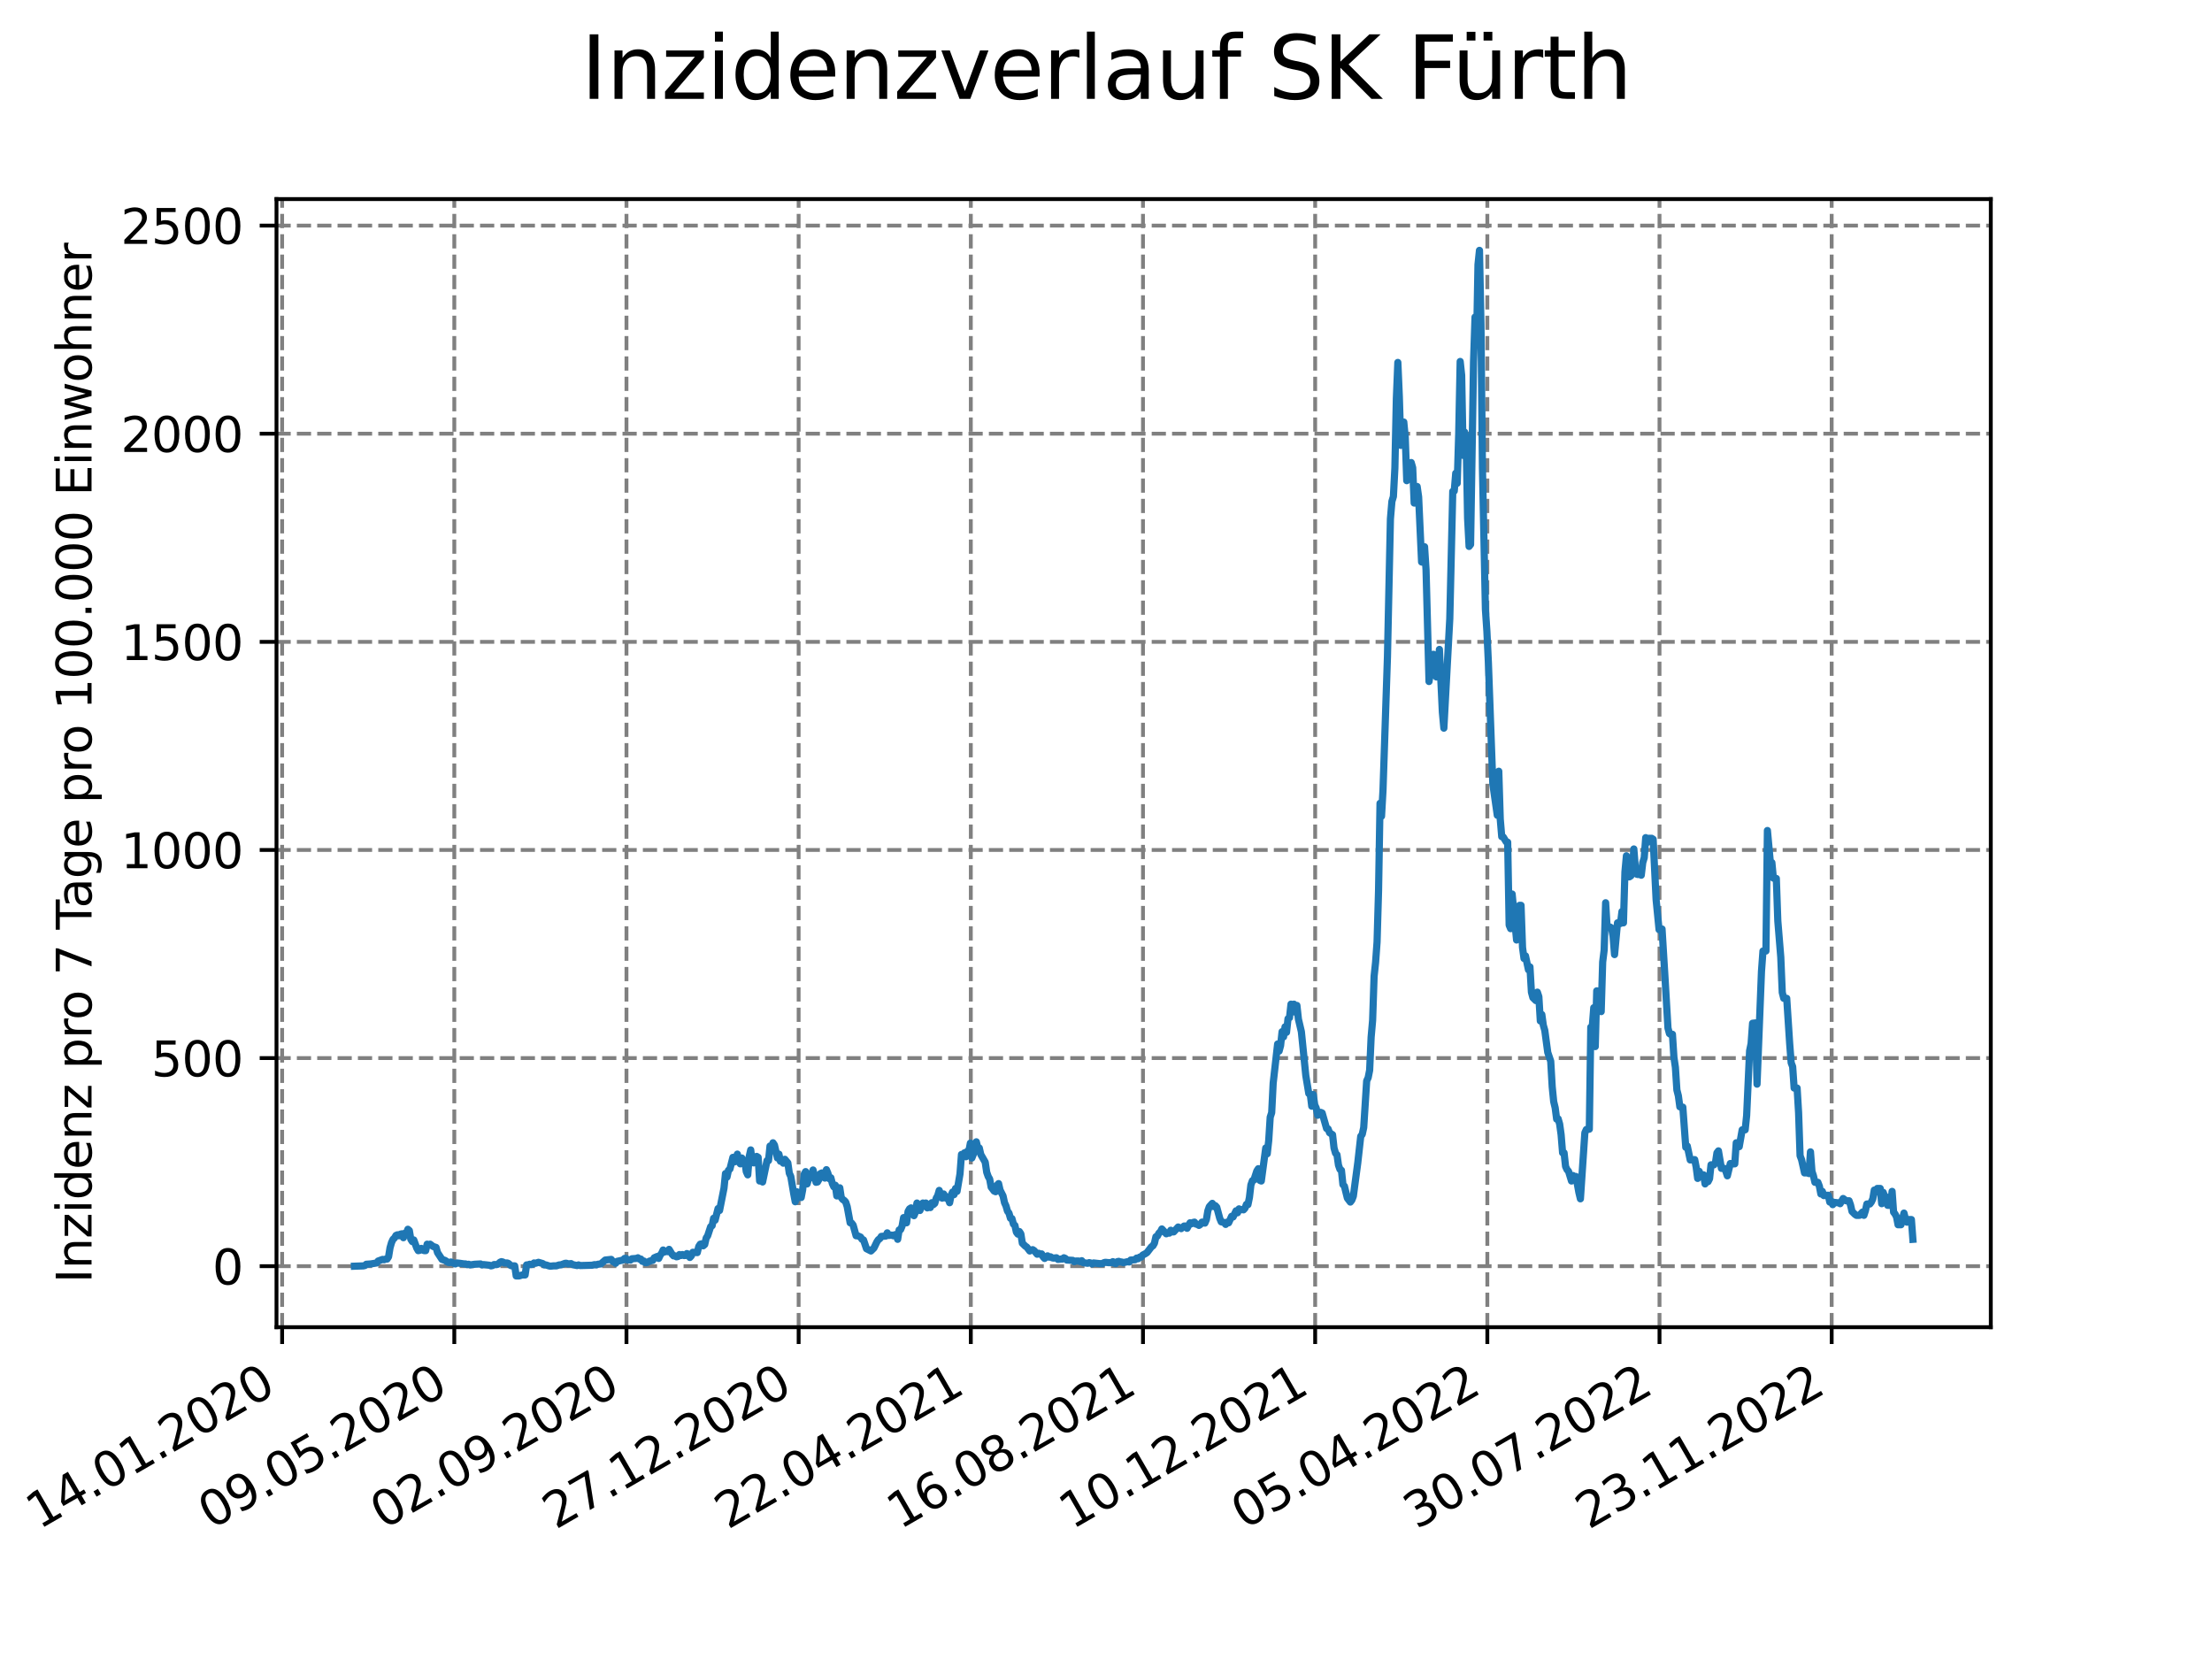 <?xml version="1.0" encoding="utf-8" standalone="no"?>
<!DOCTYPE svg PUBLIC "-//W3C//DTD SVG 1.1//EN"
  "http://www.w3.org/Graphics/SVG/1.1/DTD/svg11.dtd">
<svg xmlns:xlink="http://www.w3.org/1999/xlink" width="460.8pt" height="345.6pt" viewBox="0 0 460.8 345.6" xmlns="http://www.w3.org/2000/svg" version="1.1">
 <defs>
  <style type="text/css">*{stroke-linejoin: round; stroke-linecap: butt}</style>
 </defs>
 <g id="figure_1">
  <g id="patch_1">
   <path d="M 0 345.6 
L 460.8 345.6 
L 460.8 0 
L 0 0 
z
" style="fill: #ffffff"/>
  </g>
  <g id="axes_1">
   <g id="patch_2">
    <path d="M 57.6 276.48 
L 414.72 276.48 
L 414.72 41.472 
L 57.6 41.472 
z
" style="fill: #ffffff"/>
   </g>
   <g id="matplotlib.axis_1">
    <g id="xtick_1">
     <g id="line2d_1">
      <path d="M 58.772 276.48 
L 58.772 41.472 
" clip-path="url(#p2b0a52f5ef)" style="fill: none; stroke-dasharray: 2.96,1.28; stroke-dashoffset: 0; stroke: #808080; stroke-width: 0.8"/>
     </g>
     <g id="line2d_2">
      <defs>
       <path id="m0e0098d37b" d="M 0 0 
L 0 3.5 
" style="stroke: #000000; stroke-width: 0.8"/>
      </defs>
      <g>
       <use xlink:href="#m0e0098d37b" x="58.772" y="276.48" style="stroke: #000000; stroke-width: 0.8"/>
      </g>
     </g>
     <g id="text_1">
      <!-- 14.01.2020 -->
      <g transform="translate(8.147 318.689) rotate(-30) scale(0.1 -0.1)">
       <defs>
        <path id="DejaVuSans-31" d="M 794 531 
L 1825 531 
L 1825 4091 
L 703 3866 
L 703 4441 
L 1819 4666 
L 2450 4666 
L 2450 531 
L 3481 531 
L 3481 0 
L 794 0 
L 794 531 
z
" transform="scale(0.016)"/>
        <path id="DejaVuSans-34" d="M 2419 4116 
L 825 1625 
L 2419 1625 
L 2419 4116 
z
M 2253 4666 
L 3047 4666 
L 3047 1625 
L 3713 1625 
L 3713 1100 
L 3047 1100 
L 3047 0 
L 2419 0 
L 2419 1100 
L 313 1100 
L 313 1709 
L 2253 4666 
z
" transform="scale(0.016)"/>
        <path id="DejaVuSans-2e" d="M 684 794 
L 1344 794 
L 1344 0 
L 684 0 
L 684 794 
z
" transform="scale(0.016)"/>
        <path id="DejaVuSans-30" d="M 2034 4250 
Q 1547 4250 1301 3770 
Q 1056 3291 1056 2328 
Q 1056 1369 1301 889 
Q 1547 409 2034 409 
Q 2525 409 2770 889 
Q 3016 1369 3016 2328 
Q 3016 3291 2770 3770 
Q 2525 4250 2034 4250 
z
M 2034 4750 
Q 2819 4750 3233 4129 
Q 3647 3509 3647 2328 
Q 3647 1150 3233 529 
Q 2819 -91 2034 -91 
Q 1250 -91 836 529 
Q 422 1150 422 2328 
Q 422 3509 836 4129 
Q 1250 4750 2034 4750 
z
" transform="scale(0.016)"/>
        <path id="DejaVuSans-32" d="M 1228 531 
L 3431 531 
L 3431 0 
L 469 0 
L 469 531 
Q 828 903 1448 1529 
Q 2069 2156 2228 2338 
Q 2531 2678 2651 2914 
Q 2772 3150 2772 3378 
Q 2772 3750 2511 3984 
Q 2250 4219 1831 4219 
Q 1534 4219 1204 4116 
Q 875 4013 500 3803 
L 500 4441 
Q 881 4594 1212 4672 
Q 1544 4750 1819 4750 
Q 2544 4750 2975 4387 
Q 3406 4025 3406 3419 
Q 3406 3131 3298 2873 
Q 3191 2616 2906 2266 
Q 2828 2175 2409 1742 
Q 1991 1309 1228 531 
z
" transform="scale(0.016)"/>
       </defs>
       <use xlink:href="#DejaVuSans-31"/>
       <use xlink:href="#DejaVuSans-34" x="63.623"/>
       <use xlink:href="#DejaVuSans-2e" x="127.246"/>
       <use xlink:href="#DejaVuSans-30" x="159.033"/>
       <use xlink:href="#DejaVuSans-31" x="222.656"/>
       <use xlink:href="#DejaVuSans-2e" x="286.279"/>
       <use xlink:href="#DejaVuSans-32" x="318.066"/>
       <use xlink:href="#DejaVuSans-30" x="381.689"/>
       <use xlink:href="#DejaVuSans-32" x="445.312"/>
       <use xlink:href="#DejaVuSans-30" x="508.936"/>
      </g>
     </g>
    </g>
    <g id="xtick_2">
     <g id="line2d_3">
      <path d="M 94.639 276.48 
L 94.639 41.472 
" clip-path="url(#p2b0a52f5ef)" style="fill: none; stroke-dasharray: 2.96,1.28; stroke-dashoffset: 0; stroke: #808080; stroke-width: 0.8"/>
     </g>
     <g id="line2d_4">
      <g>
       <use xlink:href="#m0e0098d37b" x="94.639" y="276.48" style="stroke: #000000; stroke-width: 0.8"/>
      </g>
     </g>
     <g id="text_2">
      <!-- 09.05.2020 -->
      <g transform="translate(44.014 318.689) rotate(-30) scale(0.1 -0.1)">
       <defs>
        <path id="DejaVuSans-39" d="M 703 97 
L 703 672 
Q 941 559 1184 500 
Q 1428 441 1663 441 
Q 2288 441 2617 861 
Q 2947 1281 2994 2138 
Q 2813 1869 2534 1725 
Q 2256 1581 1919 1581 
Q 1219 1581 811 2004 
Q 403 2428 403 3163 
Q 403 3881 828 4315 
Q 1253 4750 1959 4750 
Q 2769 4750 3195 4129 
Q 3622 3509 3622 2328 
Q 3622 1225 3098 567 
Q 2575 -91 1691 -91 
Q 1453 -91 1209 -44 
Q 966 3 703 97 
z
M 1959 2075 
Q 2384 2075 2632 2365 
Q 2881 2656 2881 3163 
Q 2881 3666 2632 3958 
Q 2384 4250 1959 4250 
Q 1534 4250 1286 3958 
Q 1038 3666 1038 3163 
Q 1038 2656 1286 2365 
Q 1534 2075 1959 2075 
z
" transform="scale(0.016)"/>
        <path id="DejaVuSans-35" d="M 691 4666 
L 3169 4666 
L 3169 4134 
L 1269 4134 
L 1269 2991 
Q 1406 3038 1543 3061 
Q 1681 3084 1819 3084 
Q 2600 3084 3056 2656 
Q 3513 2228 3513 1497 
Q 3513 744 3044 326 
Q 2575 -91 1722 -91 
Q 1428 -91 1123 -41 
Q 819 9 494 109 
L 494 744 
Q 775 591 1075 516 
Q 1375 441 1709 441 
Q 2250 441 2565 725 
Q 2881 1009 2881 1497 
Q 2881 1984 2565 2268 
Q 2250 2553 1709 2553 
Q 1456 2553 1204 2497 
Q 953 2441 691 2322 
L 691 4666 
z
" transform="scale(0.016)"/>
       </defs>
       <use xlink:href="#DejaVuSans-30"/>
       <use xlink:href="#DejaVuSans-39" x="63.623"/>
       <use xlink:href="#DejaVuSans-2e" x="127.246"/>
       <use xlink:href="#DejaVuSans-30" x="159.033"/>
       <use xlink:href="#DejaVuSans-35" x="222.656"/>
       <use xlink:href="#DejaVuSans-2e" x="286.279"/>
       <use xlink:href="#DejaVuSans-32" x="318.066"/>
       <use xlink:href="#DejaVuSans-30" x="381.689"/>
       <use xlink:href="#DejaVuSans-32" x="445.312"/>
       <use xlink:href="#DejaVuSans-30" x="508.936"/>
      </g>
     </g>
    </g>
    <g id="xtick_3">
     <g id="line2d_5">
      <path d="M 130.506 276.48 
L 130.506 41.472 
" clip-path="url(#p2b0a52f5ef)" style="fill: none; stroke-dasharray: 2.96,1.28; stroke-dashoffset: 0; stroke: #808080; stroke-width: 0.8"/>
     </g>
     <g id="line2d_6">
      <g>
       <use xlink:href="#m0e0098d37b" x="130.506" y="276.48" style="stroke: #000000; stroke-width: 0.8"/>
      </g>
     </g>
     <g id="text_3">
      <!-- 02.09.2020 -->
      <g transform="translate(79.88 318.689) rotate(-30) scale(0.1 -0.1)">
       <use xlink:href="#DejaVuSans-30"/>
       <use xlink:href="#DejaVuSans-32" x="63.623"/>
       <use xlink:href="#DejaVuSans-2e" x="127.246"/>
       <use xlink:href="#DejaVuSans-30" x="159.033"/>
       <use xlink:href="#DejaVuSans-39" x="222.656"/>
       <use xlink:href="#DejaVuSans-2e" x="286.279"/>
       <use xlink:href="#DejaVuSans-32" x="318.066"/>
       <use xlink:href="#DejaVuSans-30" x="381.689"/>
       <use xlink:href="#DejaVuSans-32" x="445.312"/>
       <use xlink:href="#DejaVuSans-30" x="508.936"/>
      </g>
     </g>
    </g>
    <g id="xtick_4">
     <g id="line2d_7">
      <path d="M 166.372 276.48 
L 166.372 41.472 
" clip-path="url(#p2b0a52f5ef)" style="fill: none; stroke-dasharray: 2.96,1.28; stroke-dashoffset: 0; stroke: #808080; stroke-width: 0.8"/>
     </g>
     <g id="line2d_8">
      <g>
       <use xlink:href="#m0e0098d37b" x="166.372" y="276.48" style="stroke: #000000; stroke-width: 0.8"/>
      </g>
     </g>
     <g id="text_4">
      <!-- 27.12.2020 -->
      <g transform="translate(115.747 318.689) rotate(-30) scale(0.1 -0.1)">
       <defs>
        <path id="DejaVuSans-37" d="M 525 4666 
L 3525 4666 
L 3525 4397 
L 1831 0 
L 1172 0 
L 2766 4134 
L 525 4134 
L 525 4666 
z
" transform="scale(0.016)"/>
       </defs>
       <use xlink:href="#DejaVuSans-32"/>
       <use xlink:href="#DejaVuSans-37" x="63.623"/>
       <use xlink:href="#DejaVuSans-2e" x="127.246"/>
       <use xlink:href="#DejaVuSans-31" x="159.033"/>
       <use xlink:href="#DejaVuSans-32" x="222.656"/>
       <use xlink:href="#DejaVuSans-2e" x="286.279"/>
       <use xlink:href="#DejaVuSans-32" x="318.066"/>
       <use xlink:href="#DejaVuSans-30" x="381.689"/>
       <use xlink:href="#DejaVuSans-32" x="445.312"/>
       <use xlink:href="#DejaVuSans-30" x="508.936"/>
      </g>
     </g>
    </g>
    <g id="xtick_5">
     <g id="line2d_9">
      <path d="M 202.239 276.48 
L 202.239 41.472 
" clip-path="url(#p2b0a52f5ef)" style="fill: none; stroke-dasharray: 2.96,1.28; stroke-dashoffset: 0; stroke: #808080; stroke-width: 0.8"/>
     </g>
     <g id="line2d_10">
      <g>
       <use xlink:href="#m0e0098d37b" x="202.239" y="276.48" style="stroke: #000000; stroke-width: 0.8"/>
      </g>
     </g>
     <g id="text_5">
      <!-- 22.04.2021 -->
      <g transform="translate(151.614 318.689) rotate(-30) scale(0.1 -0.1)">
       <use xlink:href="#DejaVuSans-32"/>
       <use xlink:href="#DejaVuSans-32" x="63.623"/>
       <use xlink:href="#DejaVuSans-2e" x="127.246"/>
       <use xlink:href="#DejaVuSans-30" x="159.033"/>
       <use xlink:href="#DejaVuSans-34" x="222.656"/>
       <use xlink:href="#DejaVuSans-2e" x="286.279"/>
       <use xlink:href="#DejaVuSans-32" x="318.066"/>
       <use xlink:href="#DejaVuSans-30" x="381.689"/>
       <use xlink:href="#DejaVuSans-32" x="445.312"/>
       <use xlink:href="#DejaVuSans-31" x="508.936"/>
      </g>
     </g>
    </g>
    <g id="xtick_6">
     <g id="line2d_11">
      <path d="M 238.105 276.48 
L 238.105 41.472 
" clip-path="url(#p2b0a52f5ef)" style="fill: none; stroke-dasharray: 2.96,1.28; stroke-dashoffset: 0; stroke: #808080; stroke-width: 0.8"/>
     </g>
     <g id="line2d_12">
      <g>
       <use xlink:href="#m0e0098d37b" x="238.105" y="276.48" style="stroke: #000000; stroke-width: 0.8"/>
      </g>
     </g>
     <g id="text_6">
      <!-- 16.08.2021 -->
      <g transform="translate(187.48 318.689) rotate(-30) scale(0.1 -0.1)">
       <defs>
        <path id="DejaVuSans-36" d="M 2113 2584 
Q 1688 2584 1439 2293 
Q 1191 2003 1191 1497 
Q 1191 994 1439 701 
Q 1688 409 2113 409 
Q 2538 409 2786 701 
Q 3034 994 3034 1497 
Q 3034 2003 2786 2293 
Q 2538 2584 2113 2584 
z
M 3366 4563 
L 3366 3988 
Q 3128 4100 2886 4159 
Q 2644 4219 2406 4219 
Q 1781 4219 1451 3797 
Q 1122 3375 1075 2522 
Q 1259 2794 1537 2939 
Q 1816 3084 2150 3084 
Q 2853 3084 3261 2657 
Q 3669 2231 3669 1497 
Q 3669 778 3244 343 
Q 2819 -91 2113 -91 
Q 1303 -91 875 529 
Q 447 1150 447 2328 
Q 447 3434 972 4092 
Q 1497 4750 2381 4750 
Q 2619 4750 2861 4703 
Q 3103 4656 3366 4563 
z
" transform="scale(0.016)"/>
        <path id="DejaVuSans-38" d="M 2034 2216 
Q 1584 2216 1326 1975 
Q 1069 1734 1069 1313 
Q 1069 891 1326 650 
Q 1584 409 2034 409 
Q 2484 409 2743 651 
Q 3003 894 3003 1313 
Q 3003 1734 2745 1975 
Q 2488 2216 2034 2216 
z
M 1403 2484 
Q 997 2584 770 2862 
Q 544 3141 544 3541 
Q 544 4100 942 4425 
Q 1341 4750 2034 4750 
Q 2731 4750 3128 4425 
Q 3525 4100 3525 3541 
Q 3525 3141 3298 2862 
Q 3072 2584 2669 2484 
Q 3125 2378 3379 2068 
Q 3634 1759 3634 1313 
Q 3634 634 3220 271 
Q 2806 -91 2034 -91 
Q 1263 -91 848 271 
Q 434 634 434 1313 
Q 434 1759 690 2068 
Q 947 2378 1403 2484 
z
M 1172 3481 
Q 1172 3119 1398 2916 
Q 1625 2713 2034 2713 
Q 2441 2713 2670 2916 
Q 2900 3119 2900 3481 
Q 2900 3844 2670 4047 
Q 2441 4250 2034 4250 
Q 1625 4250 1398 4047 
Q 1172 3844 1172 3481 
z
" transform="scale(0.016)"/>
       </defs>
       <use xlink:href="#DejaVuSans-31"/>
       <use xlink:href="#DejaVuSans-36" x="63.623"/>
       <use xlink:href="#DejaVuSans-2e" x="127.246"/>
       <use xlink:href="#DejaVuSans-30" x="159.033"/>
       <use xlink:href="#DejaVuSans-38" x="222.656"/>
       <use xlink:href="#DejaVuSans-2e" x="286.279"/>
       <use xlink:href="#DejaVuSans-32" x="318.066"/>
       <use xlink:href="#DejaVuSans-30" x="381.689"/>
       <use xlink:href="#DejaVuSans-32" x="445.312"/>
       <use xlink:href="#DejaVuSans-31" x="508.936"/>
      </g>
     </g>
    </g>
    <g id="xtick_7">
     <g id="line2d_13">
      <path d="M 273.972 276.48 
L 273.972 41.472 
" clip-path="url(#p2b0a52f5ef)" style="fill: none; stroke-dasharray: 2.96,1.28; stroke-dashoffset: 0; stroke: #808080; stroke-width: 0.8"/>
     </g>
     <g id="line2d_14">
      <g>
       <use xlink:href="#m0e0098d37b" x="273.972" y="276.48" style="stroke: #000000; stroke-width: 0.8"/>
      </g>
     </g>
     <g id="text_7">
      <!-- 10.12.2021 -->
      <g transform="translate(223.347 318.689) rotate(-30) scale(0.1 -0.1)">
       <use xlink:href="#DejaVuSans-31"/>
       <use xlink:href="#DejaVuSans-30" x="63.623"/>
       <use xlink:href="#DejaVuSans-2e" x="127.246"/>
       <use xlink:href="#DejaVuSans-31" x="159.033"/>
       <use xlink:href="#DejaVuSans-32" x="222.656"/>
       <use xlink:href="#DejaVuSans-2e" x="286.279"/>
       <use xlink:href="#DejaVuSans-32" x="318.066"/>
       <use xlink:href="#DejaVuSans-30" x="381.689"/>
       <use xlink:href="#DejaVuSans-32" x="445.312"/>
       <use xlink:href="#DejaVuSans-31" x="508.936"/>
      </g>
     </g>
    </g>
    <g id="xtick_8">
     <g id="line2d_15">
      <path d="M 309.839 276.48 
L 309.839 41.472 
" clip-path="url(#p2b0a52f5ef)" style="fill: none; stroke-dasharray: 2.96,1.28; stroke-dashoffset: 0; stroke: #808080; stroke-width: 0.8"/>
     </g>
     <g id="line2d_16">
      <g>
       <use xlink:href="#m0e0098d37b" x="309.839" y="276.48" style="stroke: #000000; stroke-width: 0.8"/>
      </g>
     </g>
     <g id="text_8">
      <!-- 05.04.2022 -->
      <g transform="translate(259.213 318.689) rotate(-30) scale(0.1 -0.1)">
       <use xlink:href="#DejaVuSans-30"/>
       <use xlink:href="#DejaVuSans-35" x="63.623"/>
       <use xlink:href="#DejaVuSans-2e" x="127.246"/>
       <use xlink:href="#DejaVuSans-30" x="159.033"/>
       <use xlink:href="#DejaVuSans-34" x="222.656"/>
       <use xlink:href="#DejaVuSans-2e" x="286.279"/>
       <use xlink:href="#DejaVuSans-32" x="318.066"/>
       <use xlink:href="#DejaVuSans-30" x="381.689"/>
       <use xlink:href="#DejaVuSans-32" x="445.312"/>
       <use xlink:href="#DejaVuSans-32" x="508.936"/>
      </g>
     </g>
    </g>
    <g id="xtick_9">
     <g id="line2d_17">
      <path d="M 345.705 276.48 
L 345.705 41.472 
" clip-path="url(#p2b0a52f5ef)" style="fill: none; stroke-dasharray: 2.96,1.28; stroke-dashoffset: 0; stroke: #808080; stroke-width: 0.8"/>
     </g>
     <g id="line2d_18">
      <g>
       <use xlink:href="#m0e0098d37b" x="345.705" y="276.48" style="stroke: #000000; stroke-width: 0.8"/>
      </g>
     </g>
     <g id="text_9">
      <!-- 30.07.2022 -->
      <g transform="translate(295.08 318.689) rotate(-30) scale(0.1 -0.1)">
       <defs>
        <path id="DejaVuSans-33" d="M 2597 2516 
Q 3050 2419 3304 2112 
Q 3559 1806 3559 1356 
Q 3559 666 3084 287 
Q 2609 -91 1734 -91 
Q 1441 -91 1130 -33 
Q 819 25 488 141 
L 488 750 
Q 750 597 1062 519 
Q 1375 441 1716 441 
Q 2309 441 2620 675 
Q 2931 909 2931 1356 
Q 2931 1769 2642 2001 
Q 2353 2234 1838 2234 
L 1294 2234 
L 1294 2753 
L 1863 2753 
Q 2328 2753 2575 2939 
Q 2822 3125 2822 3475 
Q 2822 3834 2567 4026 
Q 2313 4219 1838 4219 
Q 1578 4219 1281 4162 
Q 984 4106 628 3988 
L 628 4550 
Q 988 4650 1302 4700 
Q 1616 4750 1894 4750 
Q 2613 4750 3031 4423 
Q 3450 4097 3450 3541 
Q 3450 3153 3228 2886 
Q 3006 2619 2597 2516 
z
" transform="scale(0.016)"/>
       </defs>
       <use xlink:href="#DejaVuSans-33"/>
       <use xlink:href="#DejaVuSans-30" x="63.623"/>
       <use xlink:href="#DejaVuSans-2e" x="127.246"/>
       <use xlink:href="#DejaVuSans-30" x="159.033"/>
       <use xlink:href="#DejaVuSans-37" x="222.656"/>
       <use xlink:href="#DejaVuSans-2e" x="286.279"/>
       <use xlink:href="#DejaVuSans-32" x="318.066"/>
       <use xlink:href="#DejaVuSans-30" x="381.689"/>
       <use xlink:href="#DejaVuSans-32" x="445.312"/>
       <use xlink:href="#DejaVuSans-32" x="508.936"/>
      </g>
     </g>
    </g>
    <g id="xtick_10">
     <g id="line2d_19">
      <path d="M 381.572 276.48 
L 381.572 41.472 
" clip-path="url(#p2b0a52f5ef)" style="fill: none; stroke-dasharray: 2.96,1.28; stroke-dashoffset: 0; stroke: #808080; stroke-width: 0.8"/>
     </g>
     <g id="line2d_20">
      <g>
       <use xlink:href="#m0e0098d37b" x="381.572" y="276.48" style="stroke: #000000; stroke-width: 0.8"/>
      </g>
     </g>
     <g id="text_10">
      <!-- 23.11.2022 -->
      <g transform="translate(330.947 318.689) rotate(-30) scale(0.1 -0.1)">
       <use xlink:href="#DejaVuSans-32"/>
       <use xlink:href="#DejaVuSans-33" x="63.623"/>
       <use xlink:href="#DejaVuSans-2e" x="127.246"/>
       <use xlink:href="#DejaVuSans-31" x="159.033"/>
       <use xlink:href="#DejaVuSans-31" x="222.656"/>
       <use xlink:href="#DejaVuSans-2e" x="286.279"/>
       <use xlink:href="#DejaVuSans-32" x="318.066"/>
       <use xlink:href="#DejaVuSans-30" x="381.689"/>
       <use xlink:href="#DejaVuSans-32" x="445.312"/>
       <use xlink:href="#DejaVuSans-32" x="508.936"/>
      </g>
     </g>
    </g>
   </g>
   <g id="matplotlib.axis_2">
    <g id="ytick_1">
     <g id="line2d_21">
      <path d="M 57.6 263.773 
L 414.72 263.773 
" clip-path="url(#p2b0a52f5ef)" style="fill: none; stroke-dasharray: 2.96,1.28; stroke-dashoffset: 0; stroke: #808080; stroke-width: 0.8"/>
     </g>
     <g id="line2d_22">
      <defs>
       <path id="m03440ed0b1" d="M 0 0 
L -3.5 0 
" style="stroke: #000000; stroke-width: 0.8"/>
      </defs>
      <g>
       <use xlink:href="#m03440ed0b1" x="57.6" y="263.773" style="stroke: #000000; stroke-width: 0.8"/>
      </g>
     </g>
     <g id="text_11">
      <!-- 0 -->
      <g transform="translate(44.237 267.573) scale(0.1 -0.1)">
       <use xlink:href="#DejaVuSans-30"/>
      </g>
     </g>
    </g>
    <g id="ytick_2">
     <g id="line2d_23">
      <path d="M 57.6 220.418 
L 414.72 220.418 
" clip-path="url(#p2b0a52f5ef)" style="fill: none; stroke-dasharray: 2.96,1.28; stroke-dashoffset: 0; stroke: #808080; stroke-width: 0.8"/>
     </g>
     <g id="line2d_24">
      <g>
       <use xlink:href="#m03440ed0b1" x="57.6" y="220.418" style="stroke: #000000; stroke-width: 0.8"/>
      </g>
     </g>
     <g id="text_12">
      <!-- 500 -->
      <g transform="translate(31.512 224.217) scale(0.1 -0.1)">
       <use xlink:href="#DejaVuSans-35"/>
       <use xlink:href="#DejaVuSans-30" x="63.623"/>
       <use xlink:href="#DejaVuSans-30" x="127.246"/>
      </g>
     </g>
    </g>
    <g id="ytick_3">
     <g id="line2d_25">
      <path d="M 57.6 177.063 
L 414.72 177.063 
" clip-path="url(#p2b0a52f5ef)" style="fill: none; stroke-dasharray: 2.96,1.28; stroke-dashoffset: 0; stroke: #808080; stroke-width: 0.8"/>
     </g>
     <g id="line2d_26">
      <g>
       <use xlink:href="#m03440ed0b1" x="57.6" y="177.063" style="stroke: #000000; stroke-width: 0.8"/>
      </g>
     </g>
     <g id="text_13">
      <!-- 1000 -->
      <g transform="translate(25.15 180.862) scale(0.1 -0.1)">
       <use xlink:href="#DejaVuSans-31"/>
       <use xlink:href="#DejaVuSans-30" x="63.623"/>
       <use xlink:href="#DejaVuSans-30" x="127.246"/>
       <use xlink:href="#DejaVuSans-30" x="190.869"/>
      </g>
     </g>
    </g>
    <g id="ytick_4">
     <g id="line2d_27">
      <path d="M 57.6 133.708 
L 414.72 133.708 
" clip-path="url(#p2b0a52f5ef)" style="fill: none; stroke-dasharray: 2.96,1.28; stroke-dashoffset: 0; stroke: #808080; stroke-width: 0.8"/>
     </g>
     <g id="line2d_28">
      <g>
       <use xlink:href="#m03440ed0b1" x="57.6" y="133.708" style="stroke: #000000; stroke-width: 0.8"/>
      </g>
     </g>
     <g id="text_14">
      <!-- 1500 -->
      <g transform="translate(25.15 137.507) scale(0.1 -0.1)">
       <use xlink:href="#DejaVuSans-31"/>
       <use xlink:href="#DejaVuSans-35" x="63.623"/>
       <use xlink:href="#DejaVuSans-30" x="127.246"/>
       <use xlink:href="#DejaVuSans-30" x="190.869"/>
      </g>
     </g>
    </g>
    <g id="ytick_5">
     <g id="line2d_29">
      <path d="M 57.6 90.352 
L 414.72 90.352 
" clip-path="url(#p2b0a52f5ef)" style="fill: none; stroke-dasharray: 2.96,1.28; stroke-dashoffset: 0; stroke: #808080; stroke-width: 0.8"/>
     </g>
     <g id="line2d_30">
      <g>
       <use xlink:href="#m03440ed0b1" x="57.6" y="90.352" style="stroke: #000000; stroke-width: 0.8"/>
      </g>
     </g>
     <g id="text_15">
      <!-- 2000 -->
      <g transform="translate(25.15 94.151) scale(0.1 -0.1)">
       <use xlink:href="#DejaVuSans-32"/>
       <use xlink:href="#DejaVuSans-30" x="63.623"/>
       <use xlink:href="#DejaVuSans-30" x="127.246"/>
       <use xlink:href="#DejaVuSans-30" x="190.869"/>
      </g>
     </g>
    </g>
    <g id="ytick_6">
     <g id="line2d_31">
      <path d="M 57.6 46.997 
L 414.72 46.997 
" clip-path="url(#p2b0a52f5ef)" style="fill: none; stroke-dasharray: 2.96,1.28; stroke-dashoffset: 0; stroke: #808080; stroke-width: 0.8"/>
     </g>
     <g id="line2d_32">
      <g>
       <use xlink:href="#m03440ed0b1" x="57.6" y="46.997" style="stroke: #000000; stroke-width: 0.8"/>
      </g>
     </g>
     <g id="text_16">
      <!-- 2500 -->
      <g transform="translate(25.15 50.796) scale(0.1 -0.1)">
       <use xlink:href="#DejaVuSans-32"/>
       <use xlink:href="#DejaVuSans-35" x="63.623"/>
       <use xlink:href="#DejaVuSans-30" x="127.246"/>
       <use xlink:href="#DejaVuSans-30" x="190.869"/>
      </g>
     </g>
    </g>
    <g id="text_17">
     <!-- Inzidenz pro 7 Tage pro 100.000 Einwohner -->
     <g transform="translate(19.07 267.301) rotate(-90) scale(0.1 -0.1)">
      <defs>
       <path id="DejaVuSans-49" d="M 628 4666 
L 1259 4666 
L 1259 0 
L 628 0 
L 628 4666 
z
" transform="scale(0.016)"/>
       <path id="DejaVuSans-6e" d="M 3513 2113 
L 3513 0 
L 2938 0 
L 2938 2094 
Q 2938 2591 2744 2837 
Q 2550 3084 2163 3084 
Q 1697 3084 1428 2787 
Q 1159 2491 1159 1978 
L 1159 0 
L 581 0 
L 581 3500 
L 1159 3500 
L 1159 2956 
Q 1366 3272 1645 3428 
Q 1925 3584 2291 3584 
Q 2894 3584 3203 3211 
Q 3513 2838 3513 2113 
z
" transform="scale(0.016)"/>
       <path id="DejaVuSans-7a" d="M 353 3500 
L 3084 3500 
L 3084 2975 
L 922 459 
L 3084 459 
L 3084 0 
L 275 0 
L 275 525 
L 2438 3041 
L 353 3041 
L 353 3500 
z
" transform="scale(0.016)"/>
       <path id="DejaVuSans-69" d="M 603 3500 
L 1178 3500 
L 1178 0 
L 603 0 
L 603 3500 
z
M 603 4863 
L 1178 4863 
L 1178 4134 
L 603 4134 
L 603 4863 
z
" transform="scale(0.016)"/>
       <path id="DejaVuSans-64" d="M 2906 2969 
L 2906 4863 
L 3481 4863 
L 3481 0 
L 2906 0 
L 2906 525 
Q 2725 213 2448 61 
Q 2172 -91 1784 -91 
Q 1150 -91 751 415 
Q 353 922 353 1747 
Q 353 2572 751 3078 
Q 1150 3584 1784 3584 
Q 2172 3584 2448 3432 
Q 2725 3281 2906 2969 
z
M 947 1747 
Q 947 1113 1208 752 
Q 1469 391 1925 391 
Q 2381 391 2643 752 
Q 2906 1113 2906 1747 
Q 2906 2381 2643 2742 
Q 2381 3103 1925 3103 
Q 1469 3103 1208 2742 
Q 947 2381 947 1747 
z
" transform="scale(0.016)"/>
       <path id="DejaVuSans-65" d="M 3597 1894 
L 3597 1613 
L 953 1613 
Q 991 1019 1311 708 
Q 1631 397 2203 397 
Q 2534 397 2845 478 
Q 3156 559 3463 722 
L 3463 178 
Q 3153 47 2828 -22 
Q 2503 -91 2169 -91 
Q 1331 -91 842 396 
Q 353 884 353 1716 
Q 353 2575 817 3079 
Q 1281 3584 2069 3584 
Q 2775 3584 3186 3129 
Q 3597 2675 3597 1894 
z
M 3022 2063 
Q 3016 2534 2758 2815 
Q 2500 3097 2075 3097 
Q 1594 3097 1305 2825 
Q 1016 2553 972 2059 
L 3022 2063 
z
" transform="scale(0.016)"/>
       <path id="DejaVuSans-20" transform="scale(0.016)"/>
       <path id="DejaVuSans-70" d="M 1159 525 
L 1159 -1331 
L 581 -1331 
L 581 3500 
L 1159 3500 
L 1159 2969 
Q 1341 3281 1617 3432 
Q 1894 3584 2278 3584 
Q 2916 3584 3314 3078 
Q 3713 2572 3713 1747 
Q 3713 922 3314 415 
Q 2916 -91 2278 -91 
Q 1894 -91 1617 61 
Q 1341 213 1159 525 
z
M 3116 1747 
Q 3116 2381 2855 2742 
Q 2594 3103 2138 3103 
Q 1681 3103 1420 2742 
Q 1159 2381 1159 1747 
Q 1159 1113 1420 752 
Q 1681 391 2138 391 
Q 2594 391 2855 752 
Q 3116 1113 3116 1747 
z
" transform="scale(0.016)"/>
       <path id="DejaVuSans-72" d="M 2631 2963 
Q 2534 3019 2420 3045 
Q 2306 3072 2169 3072 
Q 1681 3072 1420 2755 
Q 1159 2438 1159 1844 
L 1159 0 
L 581 0 
L 581 3500 
L 1159 3500 
L 1159 2956 
Q 1341 3275 1631 3429 
Q 1922 3584 2338 3584 
Q 2397 3584 2469 3576 
Q 2541 3569 2628 3553 
L 2631 2963 
z
" transform="scale(0.016)"/>
       <path id="DejaVuSans-6f" d="M 1959 3097 
Q 1497 3097 1228 2736 
Q 959 2375 959 1747 
Q 959 1119 1226 758 
Q 1494 397 1959 397 
Q 2419 397 2687 759 
Q 2956 1122 2956 1747 
Q 2956 2369 2687 2733 
Q 2419 3097 1959 3097 
z
M 1959 3584 
Q 2709 3584 3137 3096 
Q 3566 2609 3566 1747 
Q 3566 888 3137 398 
Q 2709 -91 1959 -91 
Q 1206 -91 779 398 
Q 353 888 353 1747 
Q 353 2609 779 3096 
Q 1206 3584 1959 3584 
z
" transform="scale(0.016)"/>
       <path id="DejaVuSans-54" d="M -19 4666 
L 3928 4666 
L 3928 4134 
L 2272 4134 
L 2272 0 
L 1638 0 
L 1638 4134 
L -19 4134 
L -19 4666 
z
" transform="scale(0.016)"/>
       <path id="DejaVuSans-61" d="M 2194 1759 
Q 1497 1759 1228 1600 
Q 959 1441 959 1056 
Q 959 750 1161 570 
Q 1363 391 1709 391 
Q 2188 391 2477 730 
Q 2766 1069 2766 1631 
L 2766 1759 
L 2194 1759 
z
M 3341 1997 
L 3341 0 
L 2766 0 
L 2766 531 
Q 2569 213 2275 61 
Q 1981 -91 1556 -91 
Q 1019 -91 701 211 
Q 384 513 384 1019 
Q 384 1609 779 1909 
Q 1175 2209 1959 2209 
L 2766 2209 
L 2766 2266 
Q 2766 2663 2505 2880 
Q 2244 3097 1772 3097 
Q 1472 3097 1187 3025 
Q 903 2953 641 2809 
L 641 3341 
Q 956 3463 1253 3523 
Q 1550 3584 1831 3584 
Q 2591 3584 2966 3190 
Q 3341 2797 3341 1997 
z
" transform="scale(0.016)"/>
       <path id="DejaVuSans-67" d="M 2906 1791 
Q 2906 2416 2648 2759 
Q 2391 3103 1925 3103 
Q 1463 3103 1205 2759 
Q 947 2416 947 1791 
Q 947 1169 1205 825 
Q 1463 481 1925 481 
Q 2391 481 2648 825 
Q 2906 1169 2906 1791 
z
M 3481 434 
Q 3481 -459 3084 -895 
Q 2688 -1331 1869 -1331 
Q 1566 -1331 1297 -1286 
Q 1028 -1241 775 -1147 
L 775 -588 
Q 1028 -725 1275 -790 
Q 1522 -856 1778 -856 
Q 2344 -856 2625 -561 
Q 2906 -266 2906 331 
L 2906 616 
Q 2728 306 2450 153 
Q 2172 0 1784 0 
Q 1141 0 747 490 
Q 353 981 353 1791 
Q 353 2603 747 3093 
Q 1141 3584 1784 3584 
Q 2172 3584 2450 3431 
Q 2728 3278 2906 2969 
L 2906 3500 
L 3481 3500 
L 3481 434 
z
" transform="scale(0.016)"/>
       <path id="DejaVuSans-45" d="M 628 4666 
L 3578 4666 
L 3578 4134 
L 1259 4134 
L 1259 2753 
L 3481 2753 
L 3481 2222 
L 1259 2222 
L 1259 531 
L 3634 531 
L 3634 0 
L 628 0 
L 628 4666 
z
" transform="scale(0.016)"/>
       <path id="DejaVuSans-77" d="M 269 3500 
L 844 3500 
L 1563 769 
L 2278 3500 
L 2956 3500 
L 3675 769 
L 4391 3500 
L 4966 3500 
L 4050 0 
L 3372 0 
L 2619 2869 
L 1863 0 
L 1184 0 
L 269 3500 
z
" transform="scale(0.016)"/>
       <path id="DejaVuSans-68" d="M 3513 2113 
L 3513 0 
L 2938 0 
L 2938 2094 
Q 2938 2591 2744 2837 
Q 2550 3084 2163 3084 
Q 1697 3084 1428 2787 
Q 1159 2491 1159 1978 
L 1159 0 
L 581 0 
L 581 4863 
L 1159 4863 
L 1159 2956 
Q 1366 3272 1645 3428 
Q 1925 3584 2291 3584 
Q 2894 3584 3203 3211 
Q 3513 2838 3513 2113 
z
" transform="scale(0.016)"/>
      </defs>
      <use xlink:href="#DejaVuSans-49"/>
      <use xlink:href="#DejaVuSans-6e" x="29.492"/>
      <use xlink:href="#DejaVuSans-7a" x="92.871"/>
      <use xlink:href="#DejaVuSans-69" x="145.361"/>
      <use xlink:href="#DejaVuSans-64" x="173.145"/>
      <use xlink:href="#DejaVuSans-65" x="236.621"/>
      <use xlink:href="#DejaVuSans-6e" x="298.145"/>
      <use xlink:href="#DejaVuSans-7a" x="361.523"/>
      <use xlink:href="#DejaVuSans-20" x="414.014"/>
      <use xlink:href="#DejaVuSans-70" x="445.801"/>
      <use xlink:href="#DejaVuSans-72" x="509.277"/>
      <use xlink:href="#DejaVuSans-6f" x="548.141"/>
      <use xlink:href="#DejaVuSans-20" x="609.322"/>
      <use xlink:href="#DejaVuSans-37" x="641.109"/>
      <use xlink:href="#DejaVuSans-20" x="704.732"/>
      <use xlink:href="#DejaVuSans-54" x="736.52"/>
      <use xlink:href="#DejaVuSans-61" x="781.104"/>
      <use xlink:href="#DejaVuSans-67" x="842.383"/>
      <use xlink:href="#DejaVuSans-65" x="905.859"/>
      <use xlink:href="#DejaVuSans-20" x="967.383"/>
      <use xlink:href="#DejaVuSans-70" x="999.17"/>
      <use xlink:href="#DejaVuSans-72" x="1062.646"/>
      <use xlink:href="#DejaVuSans-6f" x="1101.51"/>
      <use xlink:href="#DejaVuSans-20" x="1162.691"/>
      <use xlink:href="#DejaVuSans-31" x="1194.479"/>
      <use xlink:href="#DejaVuSans-30" x="1258.102"/>
      <use xlink:href="#DejaVuSans-30" x="1321.725"/>
      <use xlink:href="#DejaVuSans-2e" x="1385.348"/>
      <use xlink:href="#DejaVuSans-30" x="1417.135"/>
      <use xlink:href="#DejaVuSans-30" x="1480.758"/>
      <use xlink:href="#DejaVuSans-30" x="1544.381"/>
      <use xlink:href="#DejaVuSans-20" x="1608.004"/>
      <use xlink:href="#DejaVuSans-45" x="1639.791"/>
      <use xlink:href="#DejaVuSans-69" x="1702.975"/>
      <use xlink:href="#DejaVuSans-6e" x="1730.758"/>
      <use xlink:href="#DejaVuSans-77" x="1794.137"/>
      <use xlink:href="#DejaVuSans-6f" x="1875.924"/>
      <use xlink:href="#DejaVuSans-68" x="1937.105"/>
      <use xlink:href="#DejaVuSans-6e" x="2000.484"/>
      <use xlink:href="#DejaVuSans-65" x="2063.863"/>
      <use xlink:href="#DejaVuSans-72" x="2125.387"/>
     </g>
    </g>
   </g>
   <g id="line2d_33">
    <path d="M 73.833 263.773 
L 75.688 263.706 
L 75.997 263.638 
L 76.306 263.369 
L 77.234 263.301 
L 78.471 263.099 
L 78.78 262.694 
L 79.707 262.356 
L 80.017 262.424 
L 80.326 262.289 
L 80.635 262.289 
L 80.944 261.816 
L 81.253 259.927 
L 81.563 258.847 
L 81.872 258.173 
L 82.181 257.903 
L 82.49 257.363 
L 82.799 257.228 
L 83.109 257.43 
L 83.418 257.093 
L 83.727 257.025 
L 84.036 257.835 
L 84.345 256.89 
L 84.655 257.025 
L 84.964 256.081 
L 85.273 256.351 
L 85.582 258.173 
L 85.891 258.645 
L 86.201 258.307 
L 86.819 259.994 
L 87.128 260.534 
L 87.437 260.467 
L 87.746 260.062 
L 88.056 260.399 
L 88.365 260.534 
L 88.674 260.534 
L 88.983 259.185 
L 89.292 259.32 
L 89.602 259.185 
L 90.22 259.657 
L 90.838 259.86 
L 91.148 260.939 
L 91.766 261.884 
L 92.075 262.356 
L 92.694 262.559 
L 93.312 262.964 
L 93.621 263.031 
L 93.93 262.896 
L 94.858 263.301 
L 95.167 263.099 
L 95.786 263.166 
L 96.713 263.301 
L 97.022 263.301 
L 97.332 263.436 
L 97.641 263.369 
L 97.95 263.503 
L 98.878 263.369 
L 100.114 263.301 
L 100.423 263.503 
L 100.733 263.436 
L 101.351 263.503 
L 101.969 263.571 
L 102.279 263.706 
L 102.588 263.638 
L 102.897 263.436 
L 103.515 263.436 
L 103.825 263.301 
L 104.134 262.964 
L 104.443 262.829 
L 104.752 262.896 
L 105.061 263.099 
L 105.68 263.099 
L 105.989 263.234 
L 106.298 263.571 
L 106.607 263.706 
L 107.226 263.706 
L 107.535 265.798 
L 108.153 265.798 
L 108.772 265.595 
L 109.39 265.595 
L 109.699 263.503 
L 110.009 263.503 
L 110.318 263.369 
L 110.627 263.436 
L 110.936 263.369 
L 111.245 263.099 
L 111.554 263.166 
L 112.173 262.964 
L 113.1 263.234 
L 113.41 263.503 
L 113.719 263.503 
L 114.337 263.706 
L 114.646 263.773 
L 115.265 263.706 
L 115.883 263.706 
L 116.502 263.503 
L 116.811 263.503 
L 117.738 263.166 
L 118.048 263.166 
L 118.357 263.301 
L 118.975 263.234 
L 119.284 263.436 
L 120.212 263.638 
L 120.521 263.503 
L 120.83 263.638 
L 123.304 263.571 
L 123.922 263.436 
L 124.231 263.503 
L 124.541 263.369 
L 125.159 263.301 
L 125.777 262.761 
L 126.087 262.491 
L 126.705 262.424 
L 127.323 262.356 
L 127.633 262.761 
L 127.942 262.896 
L 128.251 263.166 
L 128.56 262.761 
L 129.797 262.491 
L 130.106 262.154 
L 130.415 262.154 
L 130.725 262.491 
L 131.034 262.424 
L 131.343 262.491 
L 131.652 262.221 
L 132.58 262.154 
L 132.889 262.019 
L 133.198 262.289 
L 133.507 262.289 
L 133.817 262.761 
L 134.126 262.694 
L 134.435 263.031 
L 134.744 263.031 
L 135.362 262.694 
L 135.981 262.559 
L 136.29 262.019 
L 136.908 261.749 
L 137.218 262.154 
L 137.527 261.479 
L 137.836 261.074 
L 138.145 260.399 
L 138.454 260.804 
L 138.764 260.669 
L 139.073 260.737 
L 139.382 260.264 
L 140 261.277 
L 140.31 261.614 
L 140.619 261.614 
L 140.928 261.816 
L 141.237 261.749 
L 141.546 261.344 
L 141.856 261.547 
L 142.165 261.344 
L 142.474 261.547 
L 142.783 261.547 
L 143.092 261.142 
L 143.402 261.277 
L 143.711 261.951 
L 144.02 261.614 
L 144.329 260.872 
L 145.257 260.939 
L 145.566 259.657 
L 145.875 259.185 
L 146.184 259.117 
L 146.494 259.522 
L 146.803 259.252 
L 147.112 257.903 
L 147.421 257.43 
L 148.039 255.541 
L 148.349 255.338 
L 148.658 253.786 
L 148.967 254.191 
L 149.585 251.762 
L 149.895 252.167 
L 150.513 249.063 
L 150.822 247.511 
L 151.131 244.474 
L 151.441 245.216 
L 151.75 243.799 
L 152.059 243.529 
L 152.677 241.1 
L 152.987 242.045 
L 153.296 241.37 
L 153.605 240.425 
L 153.914 242.045 
L 154.223 242.45 
L 154.533 241.235 
L 154.842 241.775 
L 155.151 241.775 
L 155.46 244.069 
L 155.769 244.744 
L 156.079 240.897 
L 156.388 239.548 
L 156.697 242.112 
L 157.006 242.247 
L 157.625 240.897 
L 157.934 241.1 
L 158.243 246.026 
L 158.552 245.891 
L 158.861 246.228 
L 159.789 241.775 
L 160.098 241.775 
L 160.407 238.738 
L 160.716 239.278 
L 161.026 238.063 
L 161.335 238.536 
L 161.953 241.235 
L 162.262 240.425 
L 162.572 241.91 
L 162.881 241.775 
L 163.19 242.315 
L 163.499 241.505 
L 164.118 242.247 
L 164.427 244.406 
L 164.736 245.081 
L 165.354 248.725 
L 165.664 250.345 
L 165.973 248.253 
L 166.282 249.535 
L 166.591 249.063 
L 166.9 249.468 
L 167.21 247.848 
L 167.519 244.609 
L 167.828 244.069 
L 168.137 246.633 
L 168.446 245.554 
L 168.756 245.419 
L 169.065 244.811 
L 169.374 243.732 
L 169.992 246.296 
L 170.302 246.228 
L 170.611 245.689 
L 170.92 244.474 
L 171.229 244.339 
L 171.538 244.744 
L 171.847 245.419 
L 172.157 243.664 
L 172.466 244.406 
L 172.775 245.554 
L 173.084 245.351 
L 173.393 246.566 
L 173.703 247.241 
L 174.012 246.903 
L 174.321 249.13 
L 174.63 248.928 
L 174.939 247.443 
L 175.249 249.468 
L 175.558 249.872 
L 175.867 250.075 
L 176.176 250.412 
L 176.485 251.357 
L 177.104 254.731 
L 177.413 254.798 
L 177.722 255.203 
L 178.341 257.43 
L 178.65 257.43 
L 179.268 257.7 
L 179.577 258.173 
L 179.887 258.307 
L 180.505 260.129 
L 181.433 260.602 
L 182.051 259.994 
L 182.669 258.712 
L 182.978 258.24 
L 183.288 258.038 
L 183.597 257.565 
L 184.524 257.498 
L 184.834 256.823 
L 185.143 257.363 
L 185.761 257.295 
L 186.07 257.43 
L 186.38 257.228 
L 186.689 257.16 
L 186.998 258.173 
L 187.307 256.216 
L 187.616 256.148 
L 187.926 255.406 
L 188.235 253.651 
L 188.544 253.786 
L 188.853 254.731 
L 189.162 252.369 
L 189.472 251.829 
L 189.781 251.627 
L 190.09 251.964 
L 190.399 253.246 
L 190.708 252.504 
L 191.018 250.615 
L 191.636 252.167 
L 192.254 250.615 
L 192.564 250.682 
L 192.873 250.615 
L 193.182 251.627 
L 193.491 251.357 
L 193.8 251.559 
L 194.11 250.547 
L 194.419 250.952 
L 194.728 250.682 
L 195.037 249.602 
L 195.346 249.063 
L 195.655 247.983 
L 196.274 249.602 
L 196.583 248.725 
L 197.201 249.67 
L 197.511 249.468 
L 197.82 250.547 
L 198.129 248.995 
L 198.438 248.32 
L 198.747 248.86 
L 199.057 247.578 
L 199.366 248.185 
L 199.984 244.541 
L 200.293 240.493 
L 200.603 240.965 
L 200.912 240.155 
L 201.221 240.965 
L 201.53 239.818 
L 201.839 239.75 
L 202.149 238.131 
L 202.458 241.235 
L 203.076 239.683 
L 203.385 237.861 
L 203.695 239.075 
L 204.004 239.143 
L 204.313 240.493 
L 205.241 242.112 
L 205.55 244.204 
L 205.859 245.081 
L 206.168 245.621 
L 206.477 247.308 
L 207.096 248.118 
L 207.405 248.253 
L 207.714 246.903 
L 208.023 246.566 
L 208.332 247.915 
L 208.951 249.13 
L 209.26 250.547 
L 209.569 251.222 
L 209.878 252.302 
L 210.188 252.707 
L 210.497 253.786 
L 210.806 253.854 
L 211.115 255.001 
L 211.424 255.271 
L 211.734 256.688 
L 212.043 257.093 
L 212.352 256.553 
L 212.661 257.025 
L 212.97 258.982 
L 213.589 259.59 
L 213.898 259.792 
L 214.516 260.602 
L 214.826 260.399 
L 215.135 260.332 
L 215.444 260.534 
L 216.062 261.277 
L 216.372 261.074 
L 216.681 261.277 
L 216.99 261.209 
L 217.299 261.816 
L 217.608 262.154 
L 218.227 261.614 
L 218.536 261.884 
L 218.845 261.816 
L 219.154 262.019 
L 219.463 262.086 
L 220.082 262.019 
L 220.391 262.356 
L 221.009 262.289 
L 221.319 262.289 
L 221.628 262.019 
L 221.937 262.154 
L 222.246 262.491 
L 223.483 262.559 
L 223.792 262.829 
L 224.101 262.694 
L 224.72 262.694 
L 225.029 262.829 
L 225.338 262.626 
L 225.647 263.031 
L 226.575 263.166 
L 226.884 263.031 
L 227.193 263.099 
L 227.503 263.301 
L 227.812 263.099 
L 228.43 263.166 
L 229.049 263.234 
L 229.667 263.234 
L 229.976 263.031 
L 230.285 262.964 
L 230.904 263.031 
L 231.522 263.031 
L 231.831 262.829 
L 232.14 263.166 
L 232.45 263.234 
L 232.759 262.829 
L 233.068 262.761 
L 233.377 262.896 
L 233.686 262.896 
L 233.996 263.031 
L 234.923 262.829 
L 235.232 262.896 
L 235.542 262.491 
L 236.469 262.424 
L 236.778 262.086 
L 237.088 262.221 
L 237.397 261.884 
L 237.706 261.884 
L 238.015 261.479 
L 238.634 261.142 
L 238.943 260.939 
L 239.87 259.725 
L 240.18 259.522 
L 240.489 258.982 
L 240.798 257.633 
L 241.107 257.498 
L 241.416 256.89 
L 241.726 256.62 
L 242.035 256.013 
L 242.653 256.688 
L 242.962 257.025 
L 243.271 256.823 
L 243.581 256.89 
L 243.89 256.283 
L 244.199 256.62 
L 244.508 256.62 
L 245.127 255.946 
L 245.436 255.608 
L 246.054 255.946 
L 246.673 255.406 
L 246.982 255.406 
L 247.291 255.878 
L 247.909 254.731 
L 248.219 254.933 
L 248.528 254.664 
L 248.837 254.596 
L 249.146 255.001 
L 249.455 255.068 
L 249.765 255.271 
L 250.074 255.068 
L 250.383 254.596 
L 251.001 254.798 
L 251.311 254.056 
L 251.62 252.234 
L 251.929 251.357 
L 252.547 250.682 
L 252.857 251.357 
L 253.166 251.155 
L 253.475 251.492 
L 254.093 253.786 
L 254.402 254.529 
L 255.021 254.664 
L 255.33 255.068 
L 255.639 254.596 
L 255.948 254.731 
L 256.567 253.381 
L 256.876 253.516 
L 257.494 252.234 
L 257.804 252.639 
L 258.113 251.829 
L 258.422 252.032 
L 258.731 251.964 
L 259.04 252.032 
L 259.35 251.694 
L 259.659 250.885 
L 259.968 250.952 
L 260.277 249.468 
L 260.586 246.836 
L 260.896 245.959 
L 261.205 245.824 
L 261.823 243.934 
L 262.132 243.462 
L 262.442 245.891 
L 262.751 246.026 
L 263.678 239.143 
L 263.988 240.358 
L 264.297 237.591 
L 264.606 232.732 
L 264.915 231.788 
L 265.224 225.647 
L 266.152 217.482 
L 266.461 218.966 
L 266.77 217.819 
L 267.079 214.917 
L 267.389 215.997 
L 267.698 213.905 
L 268.007 215.052 
L 268.316 212.218 
L 268.625 212.016 
L 268.935 209.182 
L 269.244 209.586 
L 269.553 209.182 
L 269.862 210.869 
L 270.171 209.452 
L 270.481 212.286 
L 271.099 214.917 
L 272.027 224.095 
L 272.645 227.806 
L 272.954 227.941 
L 273.263 230.438 
L 273.573 228.009 
L 273.882 230.168 
L 274.191 230.843 
L 274.5 232.327 
L 274.809 231.788 
L 275.119 231.72 
L 275.428 231.855 
L 276.355 235.094 
L 276.665 235.162 
L 276.974 235.971 
L 277.592 236.376 
L 277.901 239.143 
L 278.21 240.223 
L 278.52 240.56 
L 278.829 242.719 
L 279.138 243.597 
L 279.447 243.799 
L 279.756 246.768 
L 280.066 247.106 
L 280.684 249.602 
L 281.302 250.412 
L 281.612 250.007 
L 281.921 249.198 
L 282.848 242.247 
L 283.467 236.714 
L 283.776 236.309 
L 284.085 234.892 
L 284.704 225.174 
L 285.013 224.5 
L 285.322 222.948 
L 285.631 216.065 
L 285.94 212.556 
L 286.25 203.378 
L 286.559 200.477 
L 286.868 196.225 
L 287.177 185.563 
L 287.486 167.344 
L 287.796 170.043 
L 288.105 164.577 
L 289.032 136.842 
L 289.651 108.096 
L 289.96 104.452 
L 290.269 103.439 
L 290.578 97.501 
L 290.887 83.06 
L 291.197 75.502 
L 291.506 82.655 
L 291.815 92.778 
L 292.124 92.373 
L 292.433 87.919 
L 292.743 91.158 
L 293.052 100.133 
L 293.361 99.728 
L 293.67 96.961 
L 293.979 96.354 
L 294.289 97.434 
L 294.598 104.789 
L 294.907 104.789 
L 295.216 101.348 
L 295.525 103.507 
L 296.144 117.071 
L 296.453 117.138 
L 296.762 113.899 
L 297.071 118.69 
L 297.69 141.971 
L 297.999 140.014 
L 298.308 139.204 
L 298.617 136.303 
L 299.236 141.026 
L 299.545 140.419 
L 299.854 135.29 
L 300.473 148.382 
L 300.782 151.688 
L 302.018 128.88 
L 302.637 102.36 
L 302.946 102.292 
L 303.255 98.581 
L 303.564 100.673 
L 303.874 90.483 
L 304.183 75.3 
L 304.492 78.202 
L 304.801 94.869 
L 305.11 90.011 
L 305.42 91.36 
L 305.729 107.961 
L 306.038 113.831 
L 306.347 113.427 
L 306.966 75.368 
L 307.275 66.055 
L 307.584 71.926 
L 307.893 55.123 
L 308.202 52.154 
L 308.512 67.607 
L 308.821 97.501 
L 309.439 126.923 
L 309.748 131.511 
L 310.058 138.057 
L 310.985 163.362 
L 311.913 169.84 
L 312.222 160.663 
L 312.531 170.65 
L 312.84 174.294 
L 313.15 174.362 
L 313.768 175.374 
L 314.077 175.441 
L 314.386 192.716 
L 314.695 193.459 
L 315.005 186.238 
L 315.932 195.82 
L 316.241 194.741 
L 316.551 188.6 
L 316.86 188.6 
L 317.169 197.372 
L 317.478 199.667 
L 317.787 199.127 
L 318.406 202.029 
L 318.715 201.421 
L 319.024 206.685 
L 319.333 207.832 
L 319.952 208.439 
L 320.261 206.685 
L 320.57 207.63 
L 320.879 212.691 
L 321.189 211.341 
L 321.498 213.568 
L 321.807 214.648 
L 322.425 219.236 
L 323.044 221.058 
L 323.353 226.389 
L 323.662 229.493 
L 323.971 230.775 
L 324.281 233.137 
L 324.59 233.07 
L 324.899 234.149 
L 325.208 236.376 
L 325.517 240.155 
L 325.826 240.155 
L 326.136 242.989 
L 326.445 243.664 
L 326.754 244.002 
L 327.372 246.026 
L 327.682 244.879 
L 327.991 245.689 
L 328.3 245.081 
L 328.918 248.455 
L 329.228 249.737 
L 330.155 235.971 
L 330.464 235.297 
L 331.083 235.229 
L 331.392 213.973 
L 331.701 213.838 
L 332.01 209.924 
L 332.32 218.022 
L 332.629 206.415 
L 333.247 206.482 
L 333.556 210.734 
L 333.866 200.409 
L 334.175 197.912 
L 334.484 188.06 
L 334.793 193.256 
L 335.102 193.121 
L 335.412 193.121 
L 335.721 193.324 
L 336.03 195.011 
L 336.339 198.857 
L 336.958 192.244 
L 337.267 192.379 
L 337.576 192.379 
L 337.885 189.882 
L 338.194 192.244 
L 338.503 181.649 
L 338.813 178.275 
L 339.122 182.662 
L 339.431 182.662 
L 339.74 182.459 
L 340.049 181.312 
L 340.359 176.858 
L 340.668 180.772 
L 340.977 182.122 
L 341.286 182.189 
L 341.595 182.122 
L 341.905 182.324 
L 342.214 179.693 
L 342.523 178.68 
L 342.832 174.497 
L 343.141 175.509 
L 343.451 174.632 
L 344.069 174.632 
L 344.378 174.834 
L 344.997 187.385 
L 345.615 193.661 
L 345.924 193.526 
L 346.233 193.526 
L 346.852 203.716 
L 347.47 214.175 
L 347.779 215.322 
L 348.089 215.525 
L 348.398 215.457 
L 348.707 220.248 
L 349.016 222.34 
L 349.325 227.064 
L 349.634 228.279 
L 349.944 230.573 
L 350.562 230.64 
L 351.18 239.008 
L 351.49 238.738 
L 352.108 241.64 
L 353.036 241.572 
L 353.345 243.124 
L 353.654 245.486 
L 353.963 244.002 
L 354.272 244.744 
L 354.891 244.744 
L 355.2 246.633 
L 355.509 246.026 
L 355.818 246.161 
L 356.128 245.554 
L 356.437 242.652 
L 357.055 242.652 
L 357.364 242.18 
L 357.674 240.155 
L 357.983 239.75 
L 358.601 243.394 
L 359.22 243.394 
L 359.529 244.002 
L 359.838 244.946 
L 360.456 242.382 
L 361.075 242.45 
L 361.384 242.45 
L 361.693 238.063 
L 362.002 238.063 
L 362.311 238.873 
L 362.93 235.364 
L 363.548 235.364 
L 363.857 232.395 
L 364.476 218.899 
L 364.785 217.414 
L 365.094 213.163 
L 365.713 213.095 
L 366.022 225.849 
L 366.949 202.366 
L 367.259 198.115 
L 367.568 198.047 
L 367.877 198.115 
L 368.186 173.012 
L 368.805 179.76 
L 369.114 179.693 
L 369.423 182.932 
L 370.041 182.999 
L 370.351 191.839 
L 370.969 199.397 
L 371.278 206.752 
L 371.587 207.967 
L 372.206 207.967 
L 372.824 217.414 
L 373.133 221.396 
L 373.442 222.205 
L 373.752 226.659 
L 374.37 226.659 
L 374.679 231.788 
L 374.988 240.763 
L 375.298 241.572 
L 375.916 244.339 
L 376.534 244.339 
L 376.844 244.474 
L 377.153 239.953 
L 377.462 244.002 
L 377.771 244.946 
L 378.08 246.296 
L 378.699 246.296 
L 379.008 247.106 
L 379.317 248.725 
L 379.626 248.185 
L 379.936 249.063 
L 380.554 248.995 
L 380.863 248.995 
L 381.172 250.412 
L 381.482 250.21 
L 381.791 250.952 
L 382.1 250.48 
L 382.718 250.547 
L 383.028 250.547 
L 383.337 250.75 
L 383.955 249.67 
L 384.574 250.142 
L 385.192 250.142 
L 385.501 251.02 
L 385.81 252.369 
L 386.429 252.977 
L 386.738 253.179 
L 387.356 253.179 
L 387.975 252.504 
L 388.284 253.179 
L 388.593 252.234 
L 388.902 250.817 
L 389.521 250.817 
L 389.83 250.412 
L 390.139 249.737 
L 390.448 247.915 
L 390.757 248.32 
L 391.067 247.578 
L 391.685 247.578 
L 391.994 250.75 
L 392.303 248.388 
L 392.613 249.198 
L 392.922 249.333 
L 393.231 251.087 
L 393.849 251.087 
L 394.159 248.185 
L 394.468 252.504 
L 394.777 252.909 
L 395.086 253.516 
L 395.395 255.136 
L 396.014 255.136 
L 396.632 252.707 
L 396.941 253.921 
L 397.25 254.596 
L 397.56 254.056 
L 398.178 254.056 
L 398.487 258.173 
L 398.487 258.173 
" clip-path="url(#p2b0a52f5ef)" style="fill: none; stroke: #1f77b4; stroke-width: 1.5; stroke-linecap: square"/>
   </g>
   <g id="patch_3">
    <path d="M 57.6 276.48 
L 57.6 41.472 
" style="fill: none; stroke: #000000; stroke-width: 0.8; stroke-linejoin: miter; stroke-linecap: square"/>
   </g>
   <g id="patch_4">
    <path d="M 414.72 276.48 
L 414.72 41.472 
" style="fill: none; stroke: #000000; stroke-width: 0.8; stroke-linejoin: miter; stroke-linecap: square"/>
   </g>
   <g id="patch_5">
    <path d="M 57.6 276.48 
L 414.72 276.48 
" style="fill: none; stroke: #000000; stroke-width: 0.8; stroke-linejoin: miter; stroke-linecap: square"/>
   </g>
   <g id="patch_6">
    <path d="M 57.6 41.472 
L 414.72 41.472 
" style="fill: none; stroke: #000000; stroke-width: 0.8; stroke-linejoin: miter; stroke-linecap: square"/>
   </g>
  </g>
  <g id="text_18">
   <!-- Inzidenzverlauf SK Fürth -->
   <g transform="translate(121.033 20.589) scale(0.18 -0.18)">
    <defs>
     <path id="DejaVuSans-76" d="M 191 3500 
L 800 3500 
L 1894 563 
L 2988 3500 
L 3597 3500 
L 2284 0 
L 1503 0 
L 191 3500 
z
" transform="scale(0.016)"/>
     <path id="DejaVuSans-6c" d="M 603 4863 
L 1178 4863 
L 1178 0 
L 603 0 
L 603 4863 
z
" transform="scale(0.016)"/>
     <path id="DejaVuSans-75" d="M 544 1381 
L 544 3500 
L 1119 3500 
L 1119 1403 
Q 1119 906 1312 657 
Q 1506 409 1894 409 
Q 2359 409 2629 706 
Q 2900 1003 2900 1516 
L 2900 3500 
L 3475 3500 
L 3475 0 
L 2900 0 
L 2900 538 
Q 2691 219 2414 64 
Q 2138 -91 1772 -91 
Q 1169 -91 856 284 
Q 544 659 544 1381 
z
M 1991 3584 
L 1991 3584 
z
" transform="scale(0.016)"/>
     <path id="DejaVuSans-66" d="M 2375 4863 
L 2375 4384 
L 1825 4384 
Q 1516 4384 1395 4259 
Q 1275 4134 1275 3809 
L 1275 3500 
L 2222 3500 
L 2222 3053 
L 1275 3053 
L 1275 0 
L 697 0 
L 697 3053 
L 147 3053 
L 147 3500 
L 697 3500 
L 697 3744 
Q 697 4328 969 4595 
Q 1241 4863 1831 4863 
L 2375 4863 
z
" transform="scale(0.016)"/>
     <path id="DejaVuSans-53" d="M 3425 4513 
L 3425 3897 
Q 3066 4069 2747 4153 
Q 2428 4238 2131 4238 
Q 1616 4238 1336 4038 
Q 1056 3838 1056 3469 
Q 1056 3159 1242 3001 
Q 1428 2844 1947 2747 
L 2328 2669 
Q 3034 2534 3370 2195 
Q 3706 1856 3706 1288 
Q 3706 609 3251 259 
Q 2797 -91 1919 -91 
Q 1588 -91 1214 -16 
Q 841 59 441 206 
L 441 856 
Q 825 641 1194 531 
Q 1563 422 1919 422 
Q 2459 422 2753 634 
Q 3047 847 3047 1241 
Q 3047 1584 2836 1778 
Q 2625 1972 2144 2069 
L 1759 2144 
Q 1053 2284 737 2584 
Q 422 2884 422 3419 
Q 422 4038 858 4394 
Q 1294 4750 2059 4750 
Q 2388 4750 2728 4690 
Q 3069 4631 3425 4513 
z
" transform="scale(0.016)"/>
     <path id="DejaVuSans-4b" d="M 628 4666 
L 1259 4666 
L 1259 2694 
L 3353 4666 
L 4166 4666 
L 1850 2491 
L 4331 0 
L 3500 0 
L 1259 2247 
L 1259 0 
L 628 0 
L 628 4666 
z
" transform="scale(0.016)"/>
     <path id="DejaVuSans-46" d="M 628 4666 
L 3309 4666 
L 3309 4134 
L 1259 4134 
L 1259 2759 
L 3109 2759 
L 3109 2228 
L 1259 2228 
L 1259 0 
L 628 0 
L 628 4666 
z
" transform="scale(0.016)"/>
     <path id="DejaVuSans-fc" d="M 544 1381 
L 544 3500 
L 1119 3500 
L 1119 1403 
Q 1119 906 1312 657 
Q 1506 409 1894 409 
Q 2359 409 2629 706 
Q 2900 1003 2900 1516 
L 2900 3500 
L 3475 3500 
L 3475 0 
L 2900 0 
L 2900 538 
Q 2691 219 2414 64 
Q 2138 -91 1772 -91 
Q 1169 -91 856 284 
Q 544 659 544 1381 
z
M 1991 3584 
L 1991 3584 
z
M 2278 4850 
L 2912 4850 
L 2912 4219 
L 2278 4219 
L 2278 4850 
z
M 1056 4850 
L 1690 4850 
L 1690 4219 
L 1056 4219 
L 1056 4850 
z
" transform="scale(0.016)"/>
     <path id="DejaVuSans-74" d="M 1172 4494 
L 1172 3500 
L 2356 3500 
L 2356 3053 
L 1172 3053 
L 1172 1153 
Q 1172 725 1289 603 
Q 1406 481 1766 481 
L 2356 481 
L 2356 0 
L 1766 0 
Q 1100 0 847 248 
Q 594 497 594 1153 
L 594 3053 
L 172 3053 
L 172 3500 
L 594 3500 
L 594 4494 
L 1172 4494 
z
" transform="scale(0.016)"/>
    </defs>
    <use xlink:href="#DejaVuSans-49"/>
    <use xlink:href="#DejaVuSans-6e" x="29.492"/>
    <use xlink:href="#DejaVuSans-7a" x="92.871"/>
    <use xlink:href="#DejaVuSans-69" x="145.361"/>
    <use xlink:href="#DejaVuSans-64" x="173.145"/>
    <use xlink:href="#DejaVuSans-65" x="236.621"/>
    <use xlink:href="#DejaVuSans-6e" x="298.145"/>
    <use xlink:href="#DejaVuSans-7a" x="361.523"/>
    <use xlink:href="#DejaVuSans-76" x="414.014"/>
    <use xlink:href="#DejaVuSans-65" x="473.193"/>
    <use xlink:href="#DejaVuSans-72" x="534.717"/>
    <use xlink:href="#DejaVuSans-6c" x="575.83"/>
    <use xlink:href="#DejaVuSans-61" x="603.613"/>
    <use xlink:href="#DejaVuSans-75" x="664.893"/>
    <use xlink:href="#DejaVuSans-66" x="728.271"/>
    <use xlink:href="#DejaVuSans-20" x="763.477"/>
    <use xlink:href="#DejaVuSans-53" x="795.264"/>
    <use xlink:href="#DejaVuSans-4b" x="858.74"/>
    <use xlink:href="#DejaVuSans-20" x="924.316"/>
    <use xlink:href="#DejaVuSans-46" x="956.104"/>
    <use xlink:href="#DejaVuSans-fc" x="1008.123"/>
    <use xlink:href="#DejaVuSans-72" x="1071.502"/>
    <use xlink:href="#DejaVuSans-74" x="1112.615"/>
    <use xlink:href="#DejaVuSans-68" x="1151.824"/>
   </g>
  </g>
 </g>
 <defs>
  <clipPath id="p2b0a52f5ef">
   <rect x="57.6" y="41.472" width="357.12" height="235.008"/>
  </clipPath>
 </defs>
</svg>

